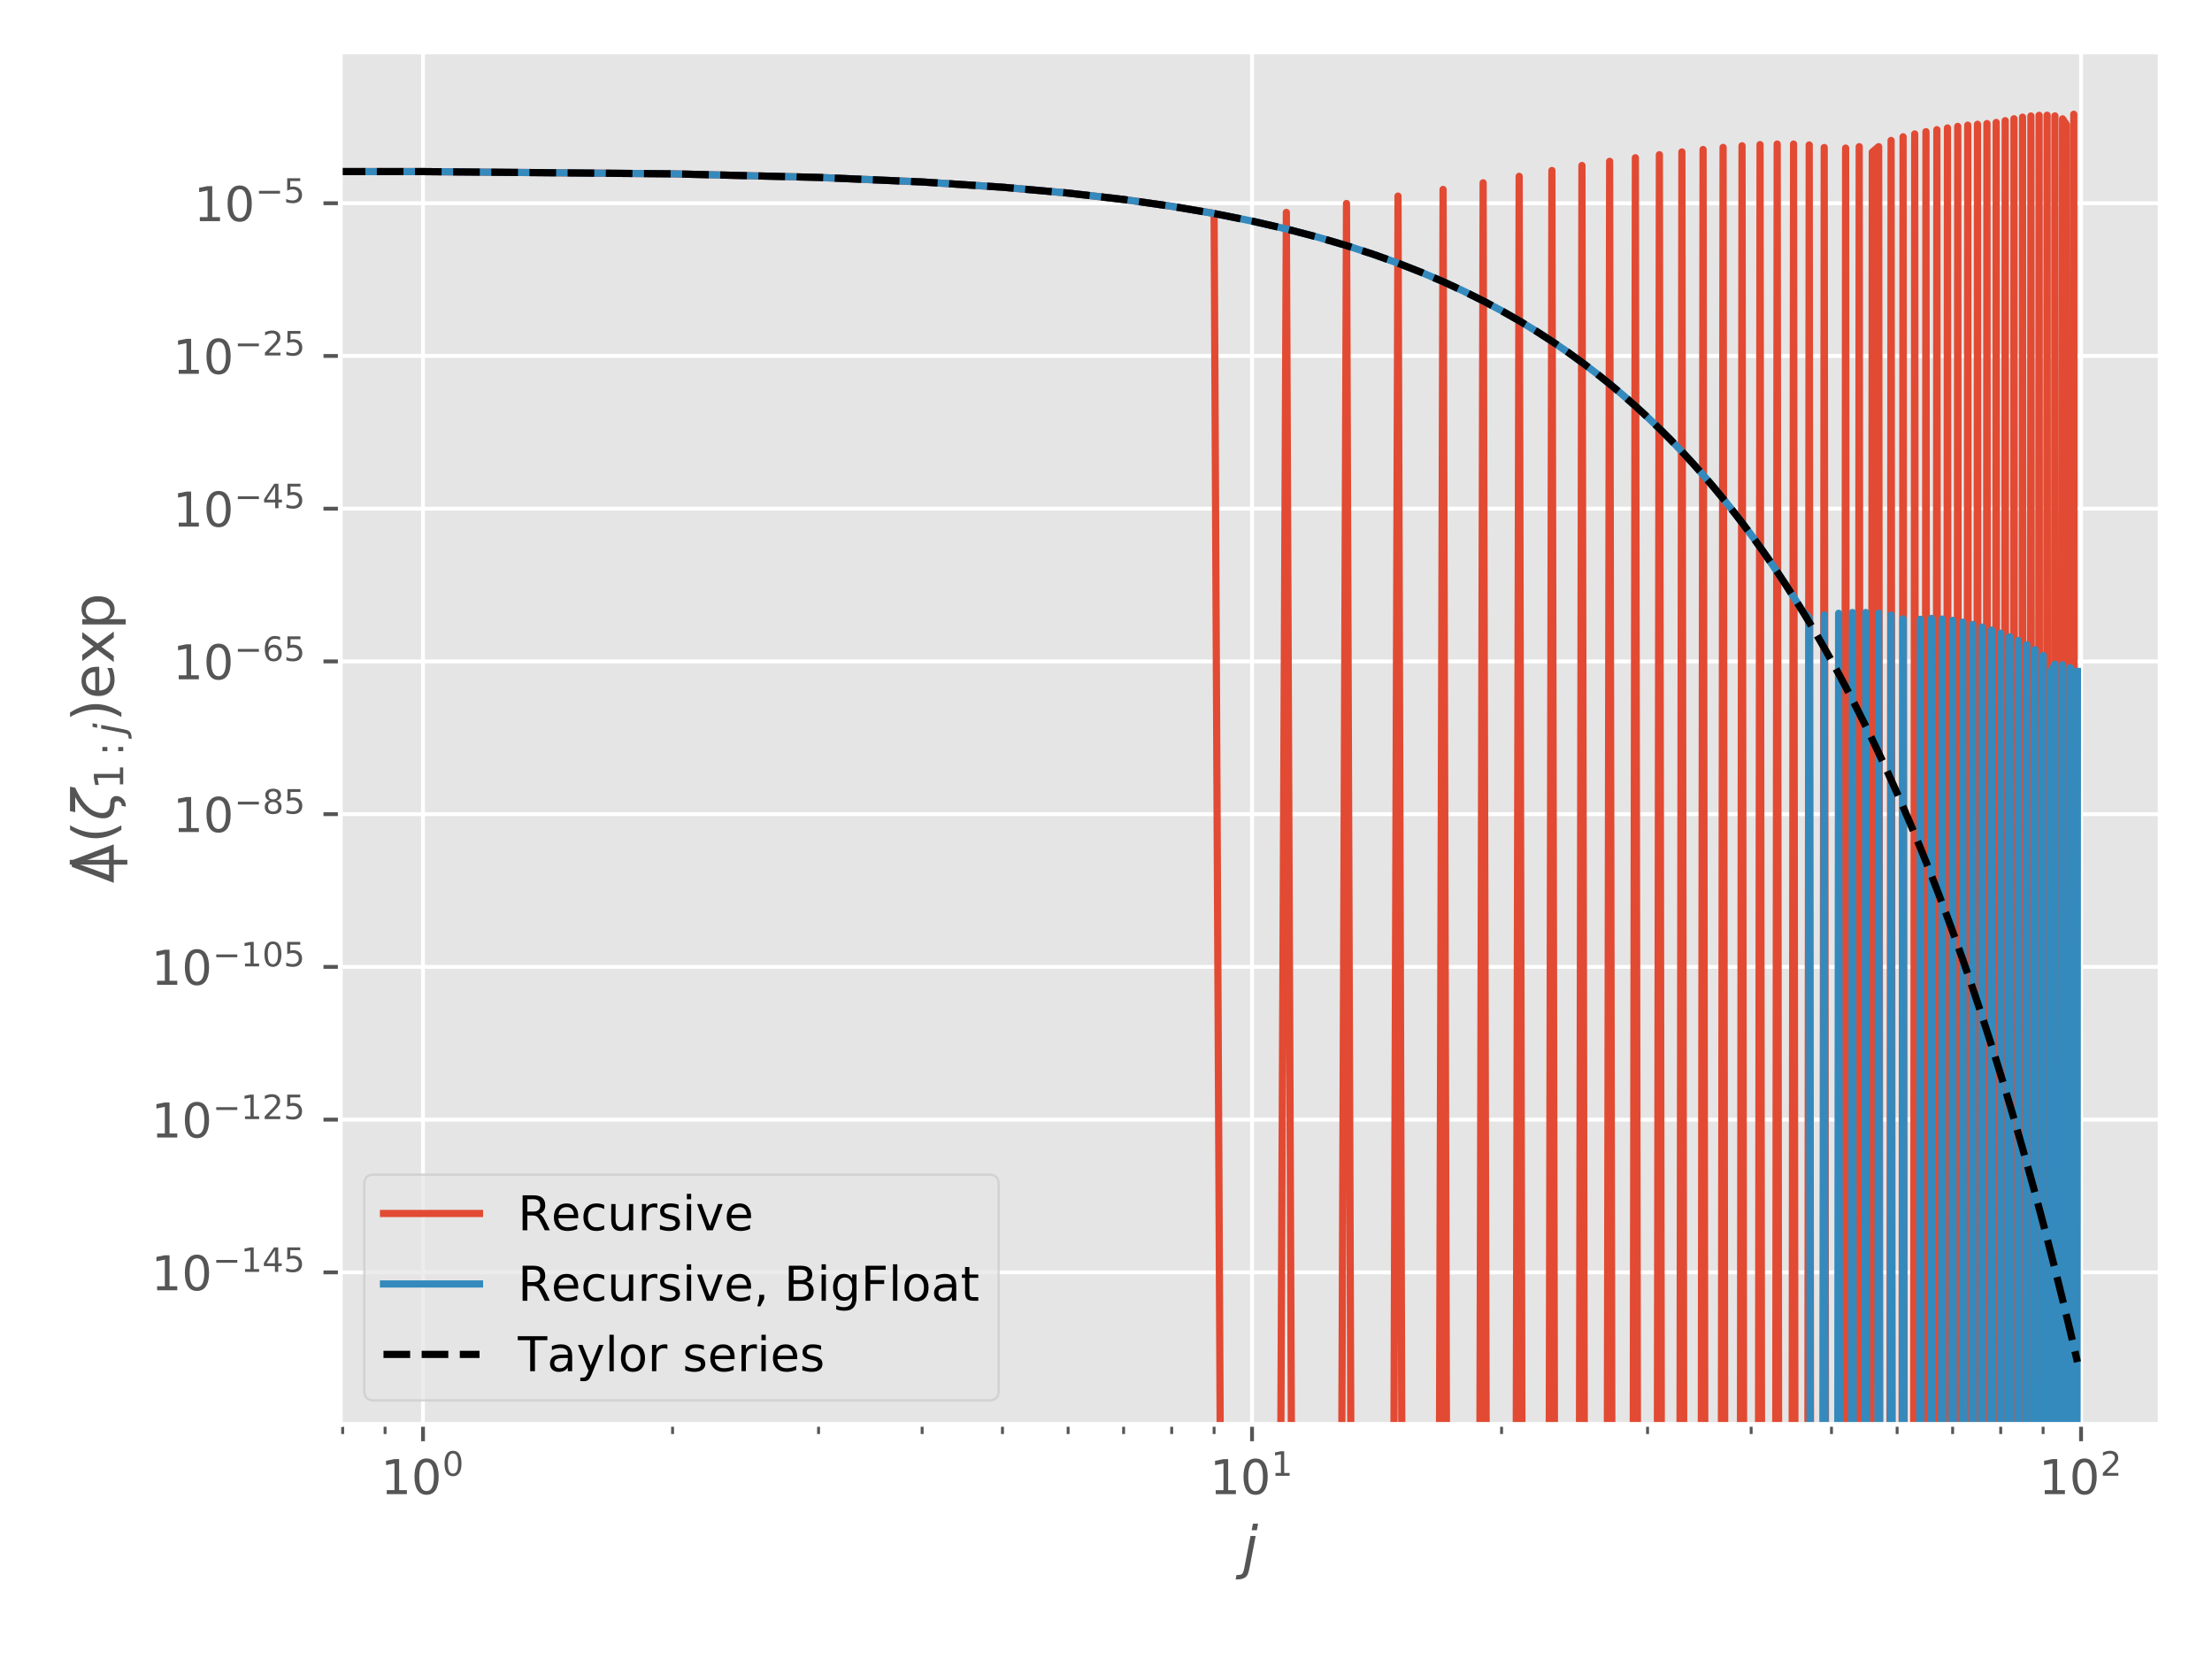 <?xml version="1.0" encoding="utf-8" standalone="no"?>
<!DOCTYPE svg PUBLIC "-//W3C//DTD SVG 1.1//EN"
  "http://www.w3.org/Graphics/SVG/1.1/DTD/svg11.dtd">
<!-- Created with matplotlib (https://matplotlib.org/) -->
<svg height="345.6pt" version="1.1" viewBox="0 0 460.8 345.6" width="460.8pt" xmlns="http://www.w3.org/2000/svg" xmlns:xlink="http://www.w3.org/1999/xlink">
 <defs>
  <style type="text/css">
*{stroke-linecap:butt;stroke-linejoin:round;}
  </style>
 </defs>
 <g id="figure_1">
  <g id="patch_1">
   <path d="M 0 345.6 
L 460.8 345.6 
L 460.8 0 
L 0 0 
z
" style="fill:#ffffff;"/>
  </g>
  <g id="axes_1">
   <g id="patch_2">
    <path d="M 70.889 296.728 
L 450 296.728 
L 450 10.8 
L 70.889 10.8 
z
" style="fill:#e5e5e5;"/>
   </g>
   <g id="matplotlib.axis_1">
    <g id="xtick_1">
     <g id="line2d_1">
      <path clip-path="url(#pccbbdbd015)" d="M 88.122 296.728 
L 88.122 10.8 
" style="fill:none;stroke:#ffffff;stroke-linecap:square;stroke-width:0.8;"/>
     </g>
     <g id="line2d_2">
      <defs>
       <path d="M 0 0 
L 0 3.5 
" id="m1767fa75f7" style="stroke:#555555;stroke-width:0.8;"/>
      </defs>
      <g>
       <use style="fill:#555555;stroke:#555555;stroke-width:0.8;" x="88.122" xlink:href="#m1767fa75f7" y="296.728"/>
      </g>
     </g>
     <g id="text_1">
      <!-- $\mathdefault{10^{0}}$ -->
      <defs>
       <path d="M 12.406 8.297 
L 28.516 8.297 
L 28.516 63.922 
L 10.984 60.406 
L 10.984 69.391 
L 28.422 72.906 
L 38.281 72.906 
L 38.281 8.297 
L 54.391 8.297 
L 54.391 0 
L 12.406 0 
z
" id="DejaVuSans-49"/>
       <path d="M 31.781 66.406 
Q 24.172 66.406 20.328 58.906 
Q 16.5 51.422 16.5 36.375 
Q 16.5 21.391 20.328 13.891 
Q 24.172 6.391 31.781 6.391 
Q 39.453 6.391 43.281 13.891 
Q 47.125 21.391 47.125 36.375 
Q 47.125 51.422 43.281 58.906 
Q 39.453 66.406 31.781 66.406 
z
M 31.781 74.219 
Q 44.047 74.219 50.516 64.516 
Q 56.984 54.828 56.984 36.375 
Q 56.984 17.969 50.516 8.266 
Q 44.047 -1.422 31.781 -1.422 
Q 19.531 -1.422 13.062 8.266 
Q 6.594 17.969 6.594 36.375 
Q 6.594 54.828 13.062 64.516 
Q 19.531 74.219 31.781 74.219 
z
" id="DejaVuSans-48"/>
      </defs>
      <g style="fill:#555555;" transform="translate(79.322 311.326)scale(0.1 -0.1)">
       <use transform="translate(0 0.766)" xlink:href="#DejaVuSans-49"/>
       <use transform="translate(63.623 0.766)" xlink:href="#DejaVuSans-48"/>
       <use transform="translate(128.203 39.047)scale(0.7)" xlink:href="#DejaVuSans-48"/>
      </g>
     </g>
    </g>
    <g id="xtick_2">
     <g id="line2d_3">
      <path clip-path="url(#pccbbdbd015)" d="M 260.822 296.728 
L 260.822 10.8 
" style="fill:none;stroke:#ffffff;stroke-linecap:square;stroke-width:0.8;"/>
     </g>
     <g id="line2d_4">
      <g>
       <use style="fill:#555555;stroke:#555555;stroke-width:0.8;" x="260.822" xlink:href="#m1767fa75f7" y="296.728"/>
      </g>
     </g>
     <g id="text_2">
      <!-- $\mathdefault{10^{1}}$ -->
      <g style="fill:#555555;" transform="translate(252.022 311.326)scale(0.1 -0.1)">
       <use transform="translate(0 0.684)" xlink:href="#DejaVuSans-49"/>
       <use transform="translate(63.623 0.684)" xlink:href="#DejaVuSans-48"/>
       <use transform="translate(128.203 38.966)scale(0.7)" xlink:href="#DejaVuSans-49"/>
      </g>
     </g>
    </g>
    <g id="xtick_3">
     <g id="line2d_5">
      <path clip-path="url(#pccbbdbd015)" d="M 433.522 296.728 
L 433.522 10.8 
" style="fill:none;stroke:#ffffff;stroke-linecap:square;stroke-width:0.8;"/>
     </g>
     <g id="line2d_6">
      <g>
       <use style="fill:#555555;stroke:#555555;stroke-width:0.8;" x="433.522" xlink:href="#m1767fa75f7" y="296.728"/>
      </g>
     </g>
     <g id="text_3">
      <!-- $\mathdefault{10^{2}}$ -->
      <defs>
       <path d="M 19.188 8.297 
L 53.609 8.297 
L 53.609 0 
L 7.328 0 
L 7.328 8.297 
Q 12.938 14.109 22.625 23.891 
Q 32.328 33.688 34.812 36.531 
Q 39.547 41.844 41.422 45.531 
Q 43.312 49.219 43.312 52.781 
Q 43.312 58.594 39.234 62.25 
Q 35.156 65.922 28.609 65.922 
Q 23.969 65.922 18.812 64.312 
Q 13.672 62.703 7.812 59.422 
L 7.812 69.391 
Q 13.766 71.781 18.938 73 
Q 24.125 74.219 28.422 74.219 
Q 39.75 74.219 46.484 68.547 
Q 53.219 62.891 53.219 53.422 
Q 53.219 48.922 51.531 44.891 
Q 49.859 40.875 45.406 35.406 
Q 44.188 33.984 37.641 27.219 
Q 31.109 20.453 19.188 8.297 
z
" id="DejaVuSans-50"/>
      </defs>
      <g style="fill:#555555;" transform="translate(424.722 311.326)scale(0.1 -0.1)">
       <use transform="translate(0 0.766)" xlink:href="#DejaVuSans-49"/>
       <use transform="translate(63.623 0.766)" xlink:href="#DejaVuSans-48"/>
       <use transform="translate(128.203 39.047)scale(0.7)" xlink:href="#DejaVuSans-50"/>
      </g>
     </g>
    </g>
    <g id="xtick_4">
     <g id="line2d_7">
      <defs>
       <path d="M 0 0 
L 0 2 
" id="me1cb4e2714" style="stroke:#555555;stroke-width:0.6;"/>
      </defs>
      <g>
       <use style="fill:#555555;stroke:#555555;stroke-width:0.6;" x="71.385" xlink:href="#me1cb4e2714" y="296.728"/>
      </g>
     </g>
    </g>
    <g id="xtick_5">
     <g id="line2d_8">
      <g>
       <use style="fill:#555555;stroke:#555555;stroke-width:0.6;" x="80.219" xlink:href="#me1cb4e2714" y="296.728"/>
      </g>
     </g>
    </g>
    <g id="xtick_6">
     <g id="line2d_9">
      <g>
       <use style="fill:#555555;stroke:#555555;stroke-width:0.6;" x="140.11" xlink:href="#me1cb4e2714" y="296.728"/>
      </g>
     </g>
    </g>
    <g id="xtick_7">
     <g id="line2d_10">
      <g>
       <use style="fill:#555555;stroke:#555555;stroke-width:0.6;" x="170.521" xlink:href="#me1cb4e2714" y="296.728"/>
      </g>
     </g>
    </g>
    <g id="xtick_8">
     <g id="line2d_11">
      <g>
       <use style="fill:#555555;stroke:#555555;stroke-width:0.6;" x="192.097" xlink:href="#me1cb4e2714" y="296.728"/>
      </g>
     </g>
    </g>
    <g id="xtick_9">
     <g id="line2d_12">
      <g>
       <use style="fill:#555555;stroke:#555555;stroke-width:0.6;" x="208.834" xlink:href="#me1cb4e2714" y="296.728"/>
      </g>
     </g>
    </g>
    <g id="xtick_10">
     <g id="line2d_13">
      <g>
       <use style="fill:#555555;stroke:#555555;stroke-width:0.6;" x="222.508" xlink:href="#me1cb4e2714" y="296.728"/>
      </g>
     </g>
    </g>
    <g id="xtick_11">
     <g id="line2d_14">
      <g>
       <use style="fill:#555555;stroke:#555555;stroke-width:0.6;" x="234.07" xlink:href="#me1cb4e2714" y="296.728"/>
      </g>
     </g>
    </g>
    <g id="xtick_12">
     <g id="line2d_15">
      <g>
       <use style="fill:#555555;stroke:#555555;stroke-width:0.6;" x="244.085" xlink:href="#me1cb4e2714" y="296.728"/>
      </g>
     </g>
    </g>
    <g id="xtick_13">
     <g id="line2d_16">
      <g>
       <use style="fill:#555555;stroke:#555555;stroke-width:0.6;" x="252.919" xlink:href="#me1cb4e2714" y="296.728"/>
      </g>
     </g>
    </g>
    <g id="xtick_14">
     <g id="line2d_17">
      <g>
       <use style="fill:#555555;stroke:#555555;stroke-width:0.6;" x="312.809" xlink:href="#me1cb4e2714" y="296.728"/>
      </g>
     </g>
    </g>
    <g id="xtick_15">
     <g id="line2d_18">
      <g>
       <use style="fill:#555555;stroke:#555555;stroke-width:0.6;" x="343.22" xlink:href="#me1cb4e2714" y="296.728"/>
      </g>
     </g>
    </g>
    <g id="xtick_16">
     <g id="line2d_19">
      <g>
       <use style="fill:#555555;stroke:#555555;stroke-width:0.6;" x="364.797" xlink:href="#me1cb4e2714" y="296.728"/>
      </g>
     </g>
    </g>
    <g id="xtick_17">
     <g id="line2d_20">
      <g>
       <use style="fill:#555555;stroke:#555555;stroke-width:0.6;" x="381.534" xlink:href="#me1cb4e2714" y="296.728"/>
      </g>
     </g>
    </g>
    <g id="xtick_18">
     <g id="line2d_21">
      <g>
       <use style="fill:#555555;stroke:#555555;stroke-width:0.6;" x="395.208" xlink:href="#me1cb4e2714" y="296.728"/>
      </g>
     </g>
    </g>
    <g id="xtick_19">
     <g id="line2d_22">
      <g>
       <use style="fill:#555555;stroke:#555555;stroke-width:0.6;" x="406.77" xlink:href="#me1cb4e2714" y="296.728"/>
      </g>
     </g>
    </g>
    <g id="xtick_20">
     <g id="line2d_23">
      <g>
       <use style="fill:#555555;stroke:#555555;stroke-width:0.6;" x="416.785" xlink:href="#me1cb4e2714" y="296.728"/>
      </g>
     </g>
    </g>
    <g id="xtick_21">
     <g id="line2d_24">
      <g>
       <use style="fill:#555555;stroke:#555555;stroke-width:0.6;" x="425.619" xlink:href="#me1cb4e2714" y="296.728"/>
      </g>
     </g>
    </g>
    <g id="text_4">
     <!-- $j$ -->
     <defs>
      <path d="M 14.5 54.688 
L 23.484 54.688 
L 12.703 -0.984 
L 12.641 -1.219 
Q 10.844 -10.547 8.5 -14.016 
Q 6.297 -17.281 2.062 -19.031 
Q -2.156 -20.797 -7.906 -20.797 
L -11.281 -20.797 
L -9.812 -13.188 
L -7.516 -13.188 
Q -2.25 -13.188 -0.016 -10.984 
Q 2.203 -8.797 3.719 -0.984 
z
M 18.703 75.984 
L 27.688 75.984 
L 25.484 64.594 
L 16.5 64.594 
z
" id="DejaVuSans-Oblique-106"/>
     </defs>
     <g style="fill:#555555;" transform="translate(258.765 326.526)scale(0.12 -0.12)">
      <use transform="translate(0 0.016)" xlink:href="#DejaVuSans-Oblique-106"/>
     </g>
    </g>
   </g>
   <g id="matplotlib.axis_2">
    <g id="ytick_1">
     <g id="line2d_25">
      <path clip-path="url(#pccbbdbd015)" d="M 70.889 265.055 
L 450 265.055 
" style="fill:none;stroke:#ffffff;stroke-linecap:square;stroke-width:0.8;"/>
     </g>
     <g id="line2d_26">
      <defs>
       <path d="M 0 0 
L -3.5 0 
" id="macf3cda80a" style="stroke:#555555;stroke-width:0.8;"/>
      </defs>
      <g>
       <use style="fill:#555555;stroke:#555555;stroke-width:0.8;" x="70.889" xlink:href="#macf3cda80a" y="265.055"/>
      </g>
     </g>
     <g id="text_5">
      <!-- $\mathdefault{10^{-145}}$ -->
      <defs>
       <path d="M 10.594 35.5 
L 73.188 35.5 
L 73.188 27.203 
L 10.594 27.203 
z
" id="DejaVuSans-8722"/>
       <path d="M 37.797 64.312 
L 12.891 25.391 
L 37.797 25.391 
z
M 35.203 72.906 
L 47.609 72.906 
L 47.609 25.391 
L 58.016 25.391 
L 58.016 17.188 
L 47.609 17.188 
L 47.609 0 
L 37.797 0 
L 37.797 17.188 
L 4.891 17.188 
L 4.891 26.703 
z
" id="DejaVuSans-52"/>
       <path d="M 10.797 72.906 
L 49.516 72.906 
L 49.516 64.594 
L 19.828 64.594 
L 19.828 46.734 
Q 21.969 47.469 24.109 47.828 
Q 26.266 48.188 28.422 48.188 
Q 40.625 48.188 47.75 41.5 
Q 54.891 34.812 54.891 23.391 
Q 54.891 11.625 47.562 5.094 
Q 40.234 -1.422 26.906 -1.422 
Q 22.312 -1.422 17.547 -0.641 
Q 12.797 0.141 7.719 1.703 
L 7.719 11.625 
Q 12.109 9.234 16.797 8.062 
Q 21.484 6.891 26.703 6.891 
Q 35.156 6.891 40.078 11.328 
Q 45.016 15.766 45.016 23.391 
Q 45.016 31 40.078 35.438 
Q 35.156 39.891 26.703 39.891 
Q 22.75 39.891 18.812 39.016 
Q 14.891 38.141 10.797 36.281 
z
" id="DejaVuSans-53"/>
      </defs>
      <g style="fill:#555555;" transform="translate(31.489 268.854)scale(0.1 -0.1)">
       <use transform="translate(0 0.684)" xlink:href="#DejaVuSans-49"/>
       <use transform="translate(63.623 0.684)" xlink:href="#DejaVuSans-48"/>
       <use transform="translate(128.203 38.966)scale(0.7)" xlink:href="#DejaVuSans-8722"/>
       <use transform="translate(186.855 38.966)scale(0.7)" xlink:href="#DejaVuSans-49"/>
       <use transform="translate(231.392 38.966)scale(0.7)" xlink:href="#DejaVuSans-52"/>
       <use transform="translate(275.928 38.966)scale(0.7)" xlink:href="#DejaVuSans-53"/>
      </g>
     </g>
    </g>
    <g id="ytick_2">
     <g id="line2d_27">
      <path clip-path="url(#pccbbdbd015)" d="M 70.889 233.238 
L 450 233.238 
" style="fill:none;stroke:#ffffff;stroke-linecap:square;stroke-width:0.8;"/>
     </g>
     <g id="line2d_28">
      <g>
       <use style="fill:#555555;stroke:#555555;stroke-width:0.8;" x="70.889" xlink:href="#macf3cda80a" y="233.238"/>
      </g>
     </g>
     <g id="text_6">
      <!-- $\mathdefault{10^{-125}}$ -->
      <g style="fill:#555555;" transform="translate(31.489 237.037)scale(0.1 -0.1)">
       <use transform="translate(0 0.766)" xlink:href="#DejaVuSans-49"/>
       <use transform="translate(63.623 0.766)" xlink:href="#DejaVuSans-48"/>
       <use transform="translate(128.203 39.047)scale(0.7)" xlink:href="#DejaVuSans-8722"/>
       <use transform="translate(186.855 39.047)scale(0.7)" xlink:href="#DejaVuSans-49"/>
       <use transform="translate(231.392 39.047)scale(0.7)" xlink:href="#DejaVuSans-50"/>
       <use transform="translate(275.928 39.047)scale(0.7)" xlink:href="#DejaVuSans-53"/>
      </g>
     </g>
    </g>
    <g id="ytick_3">
     <g id="line2d_29">
      <path clip-path="url(#pccbbdbd015)" d="M 70.889 201.421 
L 450 201.421 
" style="fill:none;stroke:#ffffff;stroke-linecap:square;stroke-width:0.8;"/>
     </g>
     <g id="line2d_30">
      <g>
       <use style="fill:#555555;stroke:#555555;stroke-width:0.8;" x="70.889" xlink:href="#macf3cda80a" y="201.421"/>
      </g>
     </g>
     <g id="text_7">
      <!-- $\mathdefault{10^{-105}}$ -->
      <g style="fill:#555555;" transform="translate(31.489 205.22)scale(0.1 -0.1)">
       <use transform="translate(0 0.766)" xlink:href="#DejaVuSans-49"/>
       <use transform="translate(63.623 0.766)" xlink:href="#DejaVuSans-48"/>
       <use transform="translate(128.203 39.047)scale(0.7)" xlink:href="#DejaVuSans-8722"/>
       <use transform="translate(186.855 39.047)scale(0.7)" xlink:href="#DejaVuSans-49"/>
       <use transform="translate(231.392 39.047)scale(0.7)" xlink:href="#DejaVuSans-48"/>
       <use transform="translate(275.928 39.047)scale(0.7)" xlink:href="#DejaVuSans-53"/>
      </g>
     </g>
    </g>
    <g id="ytick_4">
     <g id="line2d_31">
      <path clip-path="url(#pccbbdbd015)" d="M 70.889 169.603 
L 450 169.603 
" style="fill:none;stroke:#ffffff;stroke-linecap:square;stroke-width:0.8;"/>
     </g>
     <g id="line2d_32">
      <g>
       <use style="fill:#555555;stroke:#555555;stroke-width:0.8;" x="70.889" xlink:href="#macf3cda80a" y="169.603"/>
      </g>
     </g>
     <g id="text_8">
      <!-- $\mathdefault{10^{-85}}$ -->
      <defs>
       <path d="M 31.781 34.625 
Q 24.75 34.625 20.719 30.859 
Q 16.703 27.094 16.703 20.516 
Q 16.703 13.922 20.719 10.156 
Q 24.75 6.391 31.781 6.391 
Q 38.812 6.391 42.859 10.172 
Q 46.922 13.969 46.922 20.516 
Q 46.922 27.094 42.891 30.859 
Q 38.875 34.625 31.781 34.625 
z
M 21.922 38.812 
Q 15.578 40.375 12.031 44.719 
Q 8.5 49.078 8.5 55.328 
Q 8.5 64.062 14.719 69.141 
Q 20.953 74.219 31.781 74.219 
Q 42.672 74.219 48.875 69.141 
Q 55.078 64.062 55.078 55.328 
Q 55.078 49.078 51.531 44.719 
Q 48 40.375 41.703 38.812 
Q 48.828 37.156 52.797 32.312 
Q 56.781 27.484 56.781 20.516 
Q 56.781 9.906 50.312 4.234 
Q 43.844 -1.422 31.781 -1.422 
Q 19.734 -1.422 13.25 4.234 
Q 6.781 9.906 6.781 20.516 
Q 6.781 27.484 10.781 32.312 
Q 14.797 37.156 21.922 38.812 
z
M 18.312 54.391 
Q 18.312 48.734 21.844 45.562 
Q 25.391 42.391 31.781 42.391 
Q 38.141 42.391 41.719 45.562 
Q 45.312 48.734 45.312 54.391 
Q 45.312 60.062 41.719 63.234 
Q 38.141 66.406 31.781 66.406 
Q 25.391 66.406 21.844 63.234 
Q 18.312 60.062 18.312 54.391 
z
" id="DejaVuSans-56"/>
      </defs>
      <g style="fill:#555555;" transform="translate(35.989 173.403)scale(0.1 -0.1)">
       <use transform="translate(0 0.766)" xlink:href="#DejaVuSans-49"/>
       <use transform="translate(63.623 0.766)" xlink:href="#DejaVuSans-48"/>
       <use transform="translate(128.203 39.047)scale(0.7)" xlink:href="#DejaVuSans-8722"/>
       <use transform="translate(186.855 39.047)scale(0.7)" xlink:href="#DejaVuSans-56"/>
       <use transform="translate(231.392 39.047)scale(0.7)" xlink:href="#DejaVuSans-53"/>
      </g>
     </g>
    </g>
    <g id="ytick_5">
     <g id="line2d_33">
      <path clip-path="url(#pccbbdbd015)" d="M 70.889 137.786 
L 450 137.786 
" style="fill:none;stroke:#ffffff;stroke-linecap:square;stroke-width:0.8;"/>
     </g>
     <g id="line2d_34">
      <g>
       <use style="fill:#555555;stroke:#555555;stroke-width:0.8;" x="70.889" xlink:href="#macf3cda80a" y="137.786"/>
      </g>
     </g>
     <g id="text_9">
      <!-- $\mathdefault{10^{-65}}$ -->
      <defs>
       <path d="M 33.016 40.375 
Q 26.375 40.375 22.484 35.828 
Q 18.609 31.297 18.609 23.391 
Q 18.609 15.531 22.484 10.953 
Q 26.375 6.391 33.016 6.391 
Q 39.656 6.391 43.531 10.953 
Q 47.406 15.531 47.406 23.391 
Q 47.406 31.297 43.531 35.828 
Q 39.656 40.375 33.016 40.375 
z
M 52.594 71.297 
L 52.594 62.312 
Q 48.875 64.062 45.094 64.984 
Q 41.312 65.922 37.594 65.922 
Q 27.828 65.922 22.672 59.328 
Q 17.531 52.734 16.797 39.406 
Q 19.672 43.656 24.016 45.922 
Q 28.375 48.188 33.594 48.188 
Q 44.578 48.188 50.953 41.516 
Q 57.328 34.859 57.328 23.391 
Q 57.328 12.156 50.688 5.359 
Q 44.047 -1.422 33.016 -1.422 
Q 20.359 -1.422 13.672 8.266 
Q 6.984 17.969 6.984 36.375 
Q 6.984 53.656 15.188 63.938 
Q 23.391 74.219 37.203 74.219 
Q 40.922 74.219 44.703 73.484 
Q 48.484 72.75 52.594 71.297 
z
" id="DejaVuSans-54"/>
      </defs>
      <g style="fill:#555555;" transform="translate(35.989 141.585)scale(0.1 -0.1)">
       <use transform="translate(0 0.766)" xlink:href="#DejaVuSans-49"/>
       <use transform="translate(63.623 0.766)" xlink:href="#DejaVuSans-48"/>
       <use transform="translate(128.203 39.047)scale(0.7)" xlink:href="#DejaVuSans-8722"/>
       <use transform="translate(186.855 39.047)scale(0.7)" xlink:href="#DejaVuSans-54"/>
       <use transform="translate(231.392 39.047)scale(0.7)" xlink:href="#DejaVuSans-53"/>
      </g>
     </g>
    </g>
    <g id="ytick_6">
     <g id="line2d_35">
      <path clip-path="url(#pccbbdbd015)" d="M 70.889 105.969 
L 450 105.969 
" style="fill:none;stroke:#ffffff;stroke-linecap:square;stroke-width:0.8;"/>
     </g>
     <g id="line2d_36">
      <g>
       <use style="fill:#555555;stroke:#555555;stroke-width:0.8;" x="70.889" xlink:href="#macf3cda80a" y="105.969"/>
      </g>
     </g>
     <g id="text_10">
      <!-- $\mathdefault{10^{-45}}$ -->
      <g style="fill:#555555;" transform="translate(35.989 109.768)scale(0.1 -0.1)">
       <use transform="translate(0 0.684)" xlink:href="#DejaVuSans-49"/>
       <use transform="translate(63.623 0.684)" xlink:href="#DejaVuSans-48"/>
       <use transform="translate(128.203 38.966)scale(0.7)" xlink:href="#DejaVuSans-8722"/>
       <use transform="translate(186.855 38.966)scale(0.7)" xlink:href="#DejaVuSans-52"/>
       <use transform="translate(231.392 38.966)scale(0.7)" xlink:href="#DejaVuSans-53"/>
      </g>
     </g>
    </g>
    <g id="ytick_7">
     <g id="line2d_37">
      <path clip-path="url(#pccbbdbd015)" d="M 70.889 74.152 
L 450 74.152 
" style="fill:none;stroke:#ffffff;stroke-linecap:square;stroke-width:0.8;"/>
     </g>
     <g id="line2d_38">
      <g>
       <use style="fill:#555555;stroke:#555555;stroke-width:0.8;" x="70.889" xlink:href="#macf3cda80a" y="74.152"/>
      </g>
     </g>
     <g id="text_11">
      <!-- $\mathdefault{10^{-25}}$ -->
      <g style="fill:#555555;" transform="translate(35.989 77.951)scale(0.1 -0.1)">
       <use transform="translate(0 0.766)" xlink:href="#DejaVuSans-49"/>
       <use transform="translate(63.623 0.766)" xlink:href="#DejaVuSans-48"/>
       <use transform="translate(128.203 39.047)scale(0.7)" xlink:href="#DejaVuSans-8722"/>
       <use transform="translate(186.855 39.047)scale(0.7)" xlink:href="#DejaVuSans-50"/>
       <use transform="translate(231.392 39.047)scale(0.7)" xlink:href="#DejaVuSans-53"/>
      </g>
     </g>
    </g>
    <g id="ytick_8">
     <g id="line2d_39">
      <path clip-path="url(#pccbbdbd015)" d="M 70.889 42.334 
L 450 42.334 
" style="fill:none;stroke:#ffffff;stroke-linecap:square;stroke-width:0.8;"/>
     </g>
     <g id="line2d_40">
      <g>
       <use style="fill:#555555;stroke:#555555;stroke-width:0.8;" x="70.889" xlink:href="#macf3cda80a" y="42.334"/>
      </g>
     </g>
     <g id="text_12">
      <!-- $\mathdefault{10^{-5}}$ -->
      <g style="fill:#555555;" transform="translate(40.389 46.134)scale(0.1 -0.1)">
       <use transform="translate(0 0.684)" xlink:href="#DejaVuSans-49"/>
       <use transform="translate(63.623 0.684)" xlink:href="#DejaVuSans-48"/>
       <use transform="translate(128.203 38.966)scale(0.7)" xlink:href="#DejaVuSans-8722"/>
       <use transform="translate(186.855 38.966)scale(0.7)" xlink:href="#DejaVuSans-53"/>
      </g>
     </g>
    </g>
    <g id="text_13">
     <!-- $\Delta\!\!\!|\,(\zeta_{1:j})\exp$ -->
     <defs>
      <path d="M 34.188 63.188 
L 14.156 8.203 
L 54.25 8.203 
z
M 0.781 0 
L 28.609 72.906 
L 39.797 72.906 
L 67.578 0 
z
" id="DejaVuSans-916"/>
      <path d="M 21 76.422 
L 21 -23.578 
L 12.703 -23.578 
L 12.703 76.422 
z
" id="DejaVuSans-124"/>
      <path d="M 31 75.875 
Q 24.469 64.656 21.281 53.656 
Q 18.109 42.672 18.109 31.391 
Q 18.109 20.125 21.312 9.062 
Q 24.516 -2 31 -13.188 
L 23.188 -13.188 
Q 15.875 -1.703 12.234 9.375 
Q 8.594 20.453 8.594 31.391 
Q 8.594 42.281 12.203 53.312 
Q 15.828 64.359 23.188 75.875 
z
" id="DejaVuSans-40"/>
      <path d="M 30.719 6.203 
Q 37.156 6.156 40.281 2.484 
Q 43.656 -1.375 42.531 -7.234 
Q 41.406 -12.844 37.062 -16.75 
Q 32.328 -21 24.359 -21 
Q 25.094 -17.328 25.781 -13.625 
Q 29.109 -13.875 31.594 -11.719 
Q 33.5 -10.016 33.844 -8.203 
Q 34.328 -5.609 33.203 -3.469 
Q 32.031 -1.422 29.25 -1.422 
Q -0.344 -1.422 4.938 26.078 
Q 9.625 50.094 40.766 66.938 
L 14.797 66.938 
L 16.547 75.984 
L 59.031 75.984 
L 57.281 66.938 
Q 18.453 49.172 13.969 26.078 
Q 10.109 6.203 30.719 6.203 
z
" id="DejaVuSans-Oblique-950"/>
      <path d="M 11.719 12.406 
L 22.016 12.406 
L 22.016 0 
L 11.719 0 
z
M 11.719 51.703 
L 22.016 51.703 
L 22.016 39.312 
L 11.719 39.312 
z
" id="DejaVuSans-58"/>
      <path d="M 8.016 75.875 
L 15.828 75.875 
Q 23.141 64.359 26.781 53.312 
Q 30.422 42.281 30.422 31.391 
Q 30.422 20.453 26.781 9.375 
Q 23.141 -1.703 15.828 -13.188 
L 8.016 -13.188 
Q 14.5 -2 17.703 9.062 
Q 20.906 20.125 20.906 31.391 
Q 20.906 42.672 17.703 53.656 
Q 14.5 64.656 8.016 75.875 
z
" id="DejaVuSans-41"/>
      <path d="M 56.203 29.594 
L 56.203 25.203 
L 14.891 25.203 
Q 15.484 15.922 20.484 11.062 
Q 25.484 6.203 34.422 6.203 
Q 39.594 6.203 44.453 7.469 
Q 49.312 8.734 54.109 11.281 
L 54.109 2.781 
Q 49.266 0.734 44.188 -0.344 
Q 39.109 -1.422 33.891 -1.422 
Q 20.797 -1.422 13.156 6.188 
Q 5.516 13.812 5.516 26.812 
Q 5.516 40.234 12.766 48.109 
Q 20.016 56 32.328 56 
Q 43.359 56 49.781 48.891 
Q 56.203 41.797 56.203 29.594 
z
M 47.219 32.234 
Q 47.125 39.594 43.094 43.984 
Q 39.062 48.391 32.422 48.391 
Q 24.906 48.391 20.391 44.141 
Q 15.875 39.891 15.188 32.172 
z
" id="DejaVuSans-101"/>
      <path d="M 54.891 54.688 
L 35.109 28.078 
L 55.906 0 
L 45.312 0 
L 29.391 21.484 
L 13.484 0 
L 2.875 0 
L 24.125 28.609 
L 4.688 54.688 
L 15.281 54.688 
L 29.781 35.203 
L 44.281 54.688 
z
" id="DejaVuSans-120"/>
      <path d="M 18.109 8.203 
L 18.109 -20.797 
L 9.078 -20.797 
L 9.078 54.688 
L 18.109 54.688 
L 18.109 46.391 
Q 20.953 51.266 25.266 53.625 
Q 29.594 56 35.594 56 
Q 45.562 56 51.781 48.094 
Q 58.016 40.188 58.016 27.297 
Q 58.016 14.406 51.781 6.484 
Q 45.562 -1.422 35.594 -1.422 
Q 29.594 -1.422 25.266 0.953 
Q 20.953 3.328 18.109 8.203 
z
M 48.688 27.297 
Q 48.688 37.203 44.609 42.844 
Q 40.531 48.484 33.406 48.484 
Q 26.266 48.484 22.188 42.844 
Q 18.109 37.203 18.109 27.297 
Q 18.109 17.391 22.188 11.75 
Q 26.266 6.109 33.406 6.109 
Q 40.531 6.109 44.609 11.75 
Q 48.688 17.391 48.688 27.297 
z
" id="DejaVuSans-112"/>
     </defs>
     <g style="fill:#555555;" transform="translate(23.769 184.004)rotate(-90)scale(0.12 -0.12)">
      <use transform="translate(0 0.578)" xlink:href="#DejaVuSans-916"/>
      <use transform="translate(19.701 0.578)" xlink:href="#DejaVuSans-124"/>
      <use transform="translate(69.628 0.578)" xlink:href="#DejaVuSans-40"/>
      <use transform="translate(108.642 0.578)" xlink:href="#DejaVuSans-Oblique-950"/>
      <use transform="translate(163.036 -15.828)scale(0.7)" xlink:href="#DejaVuSans-49"/>
      <use transform="translate(221.21 -15.828)scale(0.7)" xlink:href="#DejaVuSans-58"/>
      <use transform="translate(258.432 -15.828)scale(0.7)" xlink:href="#DejaVuSans-Oblique-106"/>
      <use transform="translate(280.615 0.578)" xlink:href="#DejaVuSans-41"/>
      <use transform="translate(319.628 0.578)" xlink:href="#DejaVuSans-101"/>
      <use transform="translate(381.152 0.578)" xlink:href="#DejaVuSans-120"/>
      <use transform="translate(440.331 0.578)" xlink:href="#DejaVuSans-112"/>
     </g>
    </g>
   </g>
   <g id="line2d_41">
    <path clip-path="url(#pccbbdbd015)" d="M -1 35.748 
L 88.122 35.748 
L 140.11 36.213 
L 170.521 36.958 
L 192.097 37.902 
L 208.834 39 
L 222.508 40.223 
L 234.07 41.554 
L 244.085 42.977 
L 252.919 44.45 
L 254.43 346.6 
M 266.603 346.6 
L 267.97 44.249 
L 269.218 346.6 
M 279.346 346.6 
L 280.5 42.384 
L 281.568 346.6 
M 290.234 346.6 
L 291.233 40.848 
L 292.167 346.6 
M 299.739 346.6 
L 300.62 39.463 
L 301.45 346.6 
M 308.174 346.6 
L 308.962 38.078 
L 309.71 346.6 
M 315.755 346.6 
L 316.469 36.73 
L 317.149 346.6 
M 322.64 346.6 
L 323.292 35.515 
L 323.917 346.6 
M 328.945 346.6 
L 329.546 34.474 
L 330.123 346.6 
M 334.761 346.6 
L 335.318 33.601 
L 335.854 346.6 
M 340.159 346.6 
L 340.678 32.865 
L 341.179 346.6 
M 345.194 346.6 
L 345.68 32.227 
L 346.15 346.6 
M 349.913 346.6 
L 350.369 31.653 
L 350.811 346.6 
M 354.352 346.6 
L 354.782 31.141 
L 355.2 346.6 
M 358.543 346.6 
L 358.95 30.705 
L 359.346 346.6 
M 362.512 346.6 
L 362.898 30.363 
L 363.275 346.6 
M 366.282 346.6 
L 366.649 30.125 
L 367.008 346.6 
M 369.871 346.6 
L 370.222 30.001 
L 370.564 346.6 
M 373.297 346.6 
L 373.631 30.007 
L 373.959 346.6 
M 376.573 346.6 
L 376.893 30.19 
L 377.206 346.6 
M 379.712 346.6 
L 380.018 30.729 
L 380.319 346.6 
M 384.187 346.6 
L 384.475 30.852 
L 384.758 346.6 
M 387.028 346.6 
L 387.306 30.552 
L 387.579 346.6 
M 389.767 346.6 
L 390.034 31.676 
L 391.361 30.551 
L 391.62 346.6 
M 393.693 346.6 
L 393.948 29.258 
L 394.198 346.6 
M 396.201 346.6 
L 396.448 28.493 
L 396.691 346.6 
M 398.628 346.6 
L 398.868 27.903 
L 399.103 346.6 
M 400.979 346.6 
L 401.212 27.421 
L 401.44 346.6 
M 403.259 346.6 
L 403.485 27.011 
L 403.707 346.6 
M 405.472 346.6 
L 405.691 26.647 
L 405.907 346.6 
M 407.621 346.6 
L 407.834 26.327 
L 408.044 346.6 
M 409.71 346.6 
L 409.917 26.072 
L 410.122 346.6 
M 411.743 346.6 
L 411.945 25.891 
L 412.144 346.6 
M 413.722 346.6 
L 413.918 25.74 
L 414.113 346.6 
M 415.65 346.6 
L 415.842 25.505 
L 416.031 346.6 
M 417.53 346.6 
L 417.717 25.14 
L 417.902 346.6 
M 419.363 346.6 
L 419.546 24.741 
L 419.727 346.6 
M 421.154 346.6 
L 421.332 24.404 
L 421.509 346.6 
M 422.902 346.6 
L 423.076 24.162 
L 423.249 346.6 
M 424.61 346.6 
L 424.781 24.023 
L 424.95 346.6 
M 426.281 346.6 
L 426.448 23.999 
L 426.613 346.6 
M 427.915 346.6 
L 428.079 24.141 
L 428.24 346.6 
M 429.515 346.6 
L 429.674 24.758 
L 430.46 25.966 
L 430.616 346.6 
M 431.851 346.6 
L 432.006 23.797 
L 432.16 346.6 
" style="fill:none;stroke:#e24a33;stroke-linecap:square;stroke-width:1.5;"/>
   </g>
   <g id="line2d_42">
    <path clip-path="url(#pccbbdbd015)" d="M -1 35.748 
L 88.122 35.748 
L 140.11 36.213 
L 170.521 36.958 
L 192.097 37.902 
L 208.834 39 
L 222.508 40.223 
L 234.07 41.554 
L 244.085 42.977 
L 252.919 44.481 
L 260.822 46.058 
L 267.97 47.7 
L 274.496 49.403 
L 280.5 51.161 
L 286.058 52.97 
L 291.233 54.827 
L 296.073 56.729 
L 300.62 58.673 
L 304.907 60.655 
L 308.962 62.676 
L 312.809 64.732 
L 316.469 66.821 
L 319.958 68.943 
L 323.292 71.095 
L 326.484 73.277 
L 329.546 75.487 
L 332.487 77.724 
L 335.318 79.987 
L 338.046 82.275 
L 340.678 84.587 
L 343.22 86.923 
L 345.68 89.282 
L 348.061 91.662 
L 350.369 94.064 
L 352.608 96.486 
L 354.782 98.929 
L 356.895 101.391 
L 358.95 103.871 
L 360.95 106.371 
L 362.898 108.888 
L 364.797 111.422 
L 366.649 113.974 
L 368.457 116.543 
L 370.222 119.127 
L 371.946 121.728 
L 373.631 124.345 
L 375.28 126.973 
L 376.893 128.718 
L 377.123 346.6 
M 379.793 346.6 
L 380.018 128.11 
L 380.24 346.6 
M 382.802 346.6 
L 383.019 127.757 
L 383.232 346.6 
M 385.695 346.6 
L 385.904 127.595 
L 386.109 346.6 
M 388.481 346.6 
L 388.682 127.589 
L 388.88 346.6 
M 391.167 346.6 
L 391.361 127.747 
L 391.552 346.6 
M 393.761 346.6 
L 393.948 128.115 
L 394.132 346.6 
M 396.268 346.6 
L 396.448 128.917 
L 396.625 346.6 
M 399.877 346.6 
L 400.049 129.007 
L 400.218 346.6 
M 402.19 346.6 
L 402.357 128.828 
L 402.521 346.6 
M 404.434 346.6 
L 404.596 128.949 
L 404.755 346.6 
M 406.613 346.6 
L 406.77 129.225 
L 406.925 346.6 
M 408.731 346.6 
L 408.883 129.612 
L 409.033 346.6 
M 410.79 346.6 
L 410.938 130.085 
L 411.084 346.6 
M 412.794 346.6 
L 412.938 130.631 
L 413.08 346.6 
M 414.747 346.6 
L 414.886 131.241 
L 415.024 346.6 
M 416.65 346.6 
L 416.785 131.909 
L 416.919 346.6 
M 418.505 346.6 
L 418.637 132.638 
L 418.767 346.6 
M 420.316 346.6 
L 420.445 133.434 
L 420.571 346.6 
M 422.084 346.6 
L 422.209 134.316 
L 422.333 346.6 
M 423.812 346.6 
L 423.934 135.321 
L 424.054 346.6 
M 425.501 346.6 
L 425.619 136.566 
L 425.736 346.6 
M 427.154 346.6 
L 427.268 139.854 
L 428.079 138.364 
L 428.191 346.6 
M 429.563 346.6 
L 429.674 138.483 
L 429.784 346.6 
M 431.128 346.6 
L 431.237 139.085 
L 431.344 346.6 
M 432.662 346.6 
L 432.768 139.869 
" style="fill:none;stroke:#348abd;stroke-linecap:square;stroke-width:1.5;"/>
   </g>
   <g id="line2d_43">
    <path clip-path="url(#pccbbdbd015)" d="M -1 35.748 
L 88.122 35.748 
L 140.11 36.213 
L 170.521 36.958 
L 192.097 37.902 
L 208.834 39 
L 222.508 40.223 
L 234.07 41.554 
L 244.085 42.977 
L 252.919 44.481 
L 260.822 46.058 
L 267.97 47.7 
L 274.496 49.403 
L 280.5 51.161 
L 286.058 52.97 
L 291.233 54.827 
L 296.073 56.729 
L 300.62 58.673 
L 304.907 60.655 
L 308.962 62.676 
L 312.809 64.732 
L 316.469 66.821 
L 319.958 68.943 
L 323.292 71.095 
L 326.484 73.277 
L 329.546 75.487 
L 332.487 77.724 
L 335.318 79.987 
L 338.046 82.275 
L 340.678 84.587 
L 343.22 86.923 
L 345.68 89.282 
L 348.061 91.662 
L 350.369 94.064 
L 352.608 96.486 
L 354.782 98.929 
L 356.895 101.391 
L 358.95 103.871 
L 360.95 106.371 
L 362.898 108.888 
L 364.797 111.422 
L 366.649 113.974 
L 368.457 116.543 
L 370.222 119.127 
L 371.946 121.728 
L 373.631 124.344 
L 375.28 126.975 
L 376.893 129.621 
L 378.472 132.282 
L 380.018 134.957 
L 381.534 137.646 
L 383.019 140.348 
L 384.475 143.064 
L 385.904 145.794 
L 387.306 148.536 
L 388.682 151.291 
L 390.034 154.059 
L 391.361 156.839 
L 392.666 159.631 
L 393.948 162.435 
L 395.208 165.251 
L 396.448 168.078 
L 397.668 170.917 
L 398.868 173.768 
L 400.049 176.629 
L 401.212 179.502 
L 402.357 182.386 
L 403.485 185.281 
L 404.596 188.186 
L 405.691 191.103 
L 406.77 194.03 
L 407.834 196.968 
L 408.883 199.916 
L 409.917 202.875 
L 410.938 205.844 
L 411.945 208.824 
L 412.938 211.815 
L 413.918 214.816 
L 414.886 217.827 
L 415.842 220.85 
L 416.785 223.883 
L 417.717 226.926 
L 418.637 229.981 
L 419.546 233.046 
L 420.445 236.122 
L 421.332 239.21 
L 422.209 242.309 
L 423.076 245.419 
L 423.934 248.541 
L 424.781 251.674 
L 425.619 254.82 
L 426.448 257.978 
L 427.268 261.149 
L 428.079 264.333 
L 428.881 267.53 
L 429.674 270.741 
L 430.46 273.966 
L 431.237 277.205 
L 432.006 280.46 
L 432.768 283.731 
" style="fill:none;stroke:#000000;stroke-dasharray:5.55,2.4;stroke-dashoffset:0;stroke-width:1.5;"/>
   </g>
   <g id="patch_3">
    <path d="M 70.889 296.728 
L 70.889 10.8 
" style="fill:none;stroke:#ffffff;stroke-linecap:square;stroke-linejoin:miter;"/>
   </g>
   <g id="patch_4">
    <path d="M 450 296.728 
L 450 10.8 
" style="fill:none;stroke:#ffffff;stroke-linecap:square;stroke-linejoin:miter;"/>
   </g>
   <g id="patch_5">
    <path d="M 70.889 296.728 
L 450 296.728 
" style="fill:none;stroke:#ffffff;stroke-linecap:square;stroke-linejoin:miter;"/>
   </g>
   <g id="patch_6">
    <path d="M 70.889 10.8 
L 450 10.8 
" style="fill:none;stroke:#ffffff;stroke-linecap:square;stroke-linejoin:miter;"/>
   </g>
   <g id="legend_1">
    <g id="patch_7">
     <path d="M 77.889 291.728 
L 206.032 291.728 
Q 208.032 291.728 208.032 289.728 
L 208.032 246.694 
Q 208.032 244.694 206.032 244.694 
L 77.889 244.694 
Q 75.889 244.694 75.889 246.694 
L 75.889 289.728 
Q 75.889 291.728 77.889 291.728 
z
" style="fill:#e5e5e5;opacity:0.75;stroke:#cccccc;stroke-linejoin:miter;stroke-width:0.5;"/>
    </g>
    <g id="line2d_44">
     <path d="M 79.889 252.792 
L 99.889 252.792 
" style="fill:none;stroke:#e24a33;stroke-linecap:square;stroke-width:1.5;"/>
    </g>
    <g id="line2d_45"/>
    <g id="text_14">
     <!-- Recursive -->
     <defs>
      <path d="M 44.391 34.188 
Q 47.562 33.109 50.562 29.594 
Q 53.562 26.078 56.594 19.922 
L 66.609 0 
L 56 0 
L 46.688 18.703 
Q 43.062 26.031 39.672 28.422 
Q 36.281 30.812 30.422 30.812 
L 19.672 30.812 
L 19.672 0 
L 9.812 0 
L 9.812 72.906 
L 32.078 72.906 
Q 44.578 72.906 50.734 67.672 
Q 56.891 62.453 56.891 51.906 
Q 56.891 45.016 53.688 40.469 
Q 50.484 35.938 44.391 34.188 
z
M 19.672 64.797 
L 19.672 38.922 
L 32.078 38.922 
Q 39.203 38.922 42.844 42.219 
Q 46.484 45.516 46.484 51.906 
Q 46.484 58.297 42.844 61.547 
Q 39.203 64.797 32.078 64.797 
z
" id="DejaVuSans-82"/>
      <path d="M 48.781 52.594 
L 48.781 44.188 
Q 44.969 46.297 41.141 47.344 
Q 37.312 48.391 33.406 48.391 
Q 24.656 48.391 19.812 42.844 
Q 14.984 37.312 14.984 27.297 
Q 14.984 17.281 19.812 11.734 
Q 24.656 6.203 33.406 6.203 
Q 37.312 6.203 41.141 7.25 
Q 44.969 8.297 48.781 10.406 
L 48.781 2.094 
Q 45.016 0.344 40.984 -0.531 
Q 36.969 -1.422 32.422 -1.422 
Q 20.062 -1.422 12.781 6.344 
Q 5.516 14.109 5.516 27.297 
Q 5.516 40.672 12.859 48.328 
Q 20.219 56 33.016 56 
Q 37.156 56 41.109 55.141 
Q 45.062 54.297 48.781 52.594 
z
" id="DejaVuSans-99"/>
      <path d="M 8.5 21.578 
L 8.5 54.688 
L 17.484 54.688 
L 17.484 21.922 
Q 17.484 14.156 20.5 10.266 
Q 23.531 6.391 29.594 6.391 
Q 36.859 6.391 41.078 11.031 
Q 45.312 15.672 45.312 23.688 
L 45.312 54.688 
L 54.297 54.688 
L 54.297 0 
L 45.312 0 
L 45.312 8.406 
Q 42.047 3.422 37.719 1 
Q 33.406 -1.422 27.688 -1.422 
Q 18.266 -1.422 13.375 4.438 
Q 8.5 10.297 8.5 21.578 
z
M 31.109 56 
z
" id="DejaVuSans-117"/>
      <path d="M 41.109 46.297 
Q 39.594 47.172 37.812 47.578 
Q 36.031 48 33.891 48 
Q 26.266 48 22.188 43.047 
Q 18.109 38.094 18.109 28.812 
L 18.109 0 
L 9.078 0 
L 9.078 54.688 
L 18.109 54.688 
L 18.109 46.188 
Q 20.953 51.172 25.484 53.578 
Q 30.031 56 36.531 56 
Q 37.453 56 38.578 55.875 
Q 39.703 55.766 41.062 55.516 
z
" id="DejaVuSans-114"/>
      <path d="M 44.281 53.078 
L 44.281 44.578 
Q 40.484 46.531 36.375 47.5 
Q 32.281 48.484 27.875 48.484 
Q 21.188 48.484 17.844 46.438 
Q 14.5 44.391 14.5 40.281 
Q 14.5 37.156 16.891 35.375 
Q 19.281 33.594 26.516 31.984 
L 29.594 31.297 
Q 39.156 29.25 43.188 25.516 
Q 47.219 21.781 47.219 15.094 
Q 47.219 7.469 41.188 3.016 
Q 35.156 -1.422 24.609 -1.422 
Q 20.219 -1.422 15.453 -0.562 
Q 10.688 0.297 5.422 2 
L 5.422 11.281 
Q 10.406 8.688 15.234 7.391 
Q 20.062 6.109 24.812 6.109 
Q 31.156 6.109 34.562 8.281 
Q 37.984 10.453 37.984 14.406 
Q 37.984 18.062 35.516 20.016 
Q 33.062 21.969 24.703 23.781 
L 21.578 24.516 
Q 13.234 26.266 9.516 29.906 
Q 5.812 33.547 5.812 39.891 
Q 5.812 47.609 11.281 51.797 
Q 16.75 56 26.812 56 
Q 31.781 56 36.172 55.266 
Q 40.578 54.547 44.281 53.078 
z
" id="DejaVuSans-115"/>
      <path d="M 9.422 54.688 
L 18.406 54.688 
L 18.406 0 
L 9.422 0 
z
M 9.422 75.984 
L 18.406 75.984 
L 18.406 64.594 
L 9.422 64.594 
z
" id="DejaVuSans-105"/>
      <path d="M 2.984 54.688 
L 12.5 54.688 
L 29.594 8.797 
L 46.688 54.688 
L 56.203 54.688 
L 35.688 0 
L 23.484 0 
z
" id="DejaVuSans-118"/>
     </defs>
     <g transform="translate(107.889 256.292)scale(0.1 -0.1)">
      <use xlink:href="#DejaVuSans-82"/>
      <use x="69.42" xlink:href="#DejaVuSans-101"/>
      <use x="130.943" xlink:href="#DejaVuSans-99"/>
      <use x="185.924" xlink:href="#DejaVuSans-117"/>
      <use x="249.303" xlink:href="#DejaVuSans-114"/>
      <use x="290.416" xlink:href="#DejaVuSans-115"/>
      <use x="342.516" xlink:href="#DejaVuSans-105"/>
      <use x="370.299" xlink:href="#DejaVuSans-118"/>
      <use x="429.479" xlink:href="#DejaVuSans-101"/>
     </g>
    </g>
    <g id="line2d_46">
     <path d="M 79.889 267.47 
L 99.889 267.47 
" style="fill:none;stroke:#348abd;stroke-linecap:square;stroke-width:1.5;"/>
    </g>
    <g id="line2d_47"/>
    <g id="text_15">
     <!-- Recursive, BigFloat -->
     <defs>
      <path d="M 11.719 12.406 
L 22.016 12.406 
L 22.016 4 
L 14.016 -11.625 
L 7.719 -11.625 
L 11.719 4 
z
" id="DejaVuSans-44"/>
      <path id="DejaVuSans-32"/>
      <path d="M 19.672 34.812 
L 19.672 8.109 
L 35.5 8.109 
Q 43.453 8.109 47.281 11.406 
Q 51.125 14.703 51.125 21.484 
Q 51.125 28.328 47.281 31.562 
Q 43.453 34.812 35.5 34.812 
z
M 19.672 64.797 
L 19.672 42.828 
L 34.281 42.828 
Q 41.5 42.828 45.031 45.531 
Q 48.578 48.25 48.578 53.812 
Q 48.578 59.328 45.031 62.062 
Q 41.5 64.797 34.281 64.797 
z
M 9.812 72.906 
L 35.016 72.906 
Q 46.297 72.906 52.391 68.219 
Q 58.5 63.531 58.5 54.891 
Q 58.5 48.188 55.375 44.234 
Q 52.25 40.281 46.188 39.312 
Q 53.469 37.75 57.5 32.781 
Q 61.531 27.828 61.531 20.406 
Q 61.531 10.641 54.891 5.312 
Q 48.25 0 35.984 0 
L 9.812 0 
z
" id="DejaVuSans-66"/>
      <path d="M 45.406 27.984 
Q 45.406 37.75 41.375 43.109 
Q 37.359 48.484 30.078 48.484 
Q 22.859 48.484 18.828 43.109 
Q 14.797 37.75 14.797 27.984 
Q 14.797 18.266 18.828 12.891 
Q 22.859 7.516 30.078 7.516 
Q 37.359 7.516 41.375 12.891 
Q 45.406 18.266 45.406 27.984 
z
M 54.391 6.781 
Q 54.391 -7.172 48.188 -13.984 
Q 42 -20.797 29.203 -20.797 
Q 24.469 -20.797 20.266 -20.094 
Q 16.062 -19.391 12.109 -17.922 
L 12.109 -9.188 
Q 16.062 -11.328 19.922 -12.344 
Q 23.781 -13.375 27.781 -13.375 
Q 36.625 -13.375 41.016 -8.766 
Q 45.406 -4.156 45.406 5.172 
L 45.406 9.625 
Q 42.625 4.781 38.281 2.391 
Q 33.938 0 27.875 0 
Q 17.828 0 11.672 7.656 
Q 5.516 15.328 5.516 27.984 
Q 5.516 40.672 11.672 48.328 
Q 17.828 56 27.875 56 
Q 33.938 56 38.281 53.609 
Q 42.625 51.219 45.406 46.391 
L 45.406 54.688 
L 54.391 54.688 
z
" id="DejaVuSans-103"/>
      <path d="M 9.812 72.906 
L 51.703 72.906 
L 51.703 64.594 
L 19.672 64.594 
L 19.672 43.109 
L 48.578 43.109 
L 48.578 34.812 
L 19.672 34.812 
L 19.672 0 
L 9.812 0 
z
" id="DejaVuSans-70"/>
      <path d="M 9.422 75.984 
L 18.406 75.984 
L 18.406 0 
L 9.422 0 
z
" id="DejaVuSans-108"/>
      <path d="M 30.609 48.391 
Q 23.391 48.391 19.188 42.75 
Q 14.984 37.109 14.984 27.297 
Q 14.984 17.484 19.156 11.844 
Q 23.344 6.203 30.609 6.203 
Q 37.797 6.203 41.984 11.859 
Q 46.188 17.531 46.188 27.297 
Q 46.188 37.016 41.984 42.703 
Q 37.797 48.391 30.609 48.391 
z
M 30.609 56 
Q 42.328 56 49.016 48.375 
Q 55.719 40.766 55.719 27.297 
Q 55.719 13.875 49.016 6.219 
Q 42.328 -1.422 30.609 -1.422 
Q 18.844 -1.422 12.172 6.219 
Q 5.516 13.875 5.516 27.297 
Q 5.516 40.766 12.172 48.375 
Q 18.844 56 30.609 56 
z
" id="DejaVuSans-111"/>
      <path d="M 34.281 27.484 
Q 23.391 27.484 19.188 25 
Q 14.984 22.516 14.984 16.5 
Q 14.984 11.719 18.141 8.906 
Q 21.297 6.109 26.703 6.109 
Q 34.188 6.109 38.703 11.406 
Q 43.219 16.703 43.219 25.484 
L 43.219 27.484 
z
M 52.203 31.203 
L 52.203 0 
L 43.219 0 
L 43.219 8.297 
Q 40.141 3.328 35.547 0.953 
Q 30.953 -1.422 24.312 -1.422 
Q 15.922 -1.422 10.953 3.297 
Q 6 8.016 6 15.922 
Q 6 25.141 12.172 29.828 
Q 18.359 34.516 30.609 34.516 
L 43.219 34.516 
L 43.219 35.406 
Q 43.219 41.609 39.141 45 
Q 35.062 48.391 27.688 48.391 
Q 23 48.391 18.547 47.266 
Q 14.109 46.141 10.016 43.891 
L 10.016 52.203 
Q 14.938 54.109 19.578 55.047 
Q 24.219 56 28.609 56 
Q 40.484 56 46.344 49.844 
Q 52.203 43.703 52.203 31.203 
z
" id="DejaVuSans-97"/>
      <path d="M 18.312 70.219 
L 18.312 54.688 
L 36.812 54.688 
L 36.812 47.703 
L 18.312 47.703 
L 18.312 18.016 
Q 18.312 11.328 20.141 9.422 
Q 21.969 7.516 27.594 7.516 
L 36.812 7.516 
L 36.812 0 
L 27.594 0 
Q 17.188 0 13.234 3.875 
Q 9.281 7.766 9.281 18.016 
L 9.281 47.703 
L 2.688 47.703 
L 2.688 54.688 
L 9.281 54.688 
L 9.281 70.219 
z
" id="DejaVuSans-116"/>
     </defs>
     <g transform="translate(107.889 270.97)scale(0.1 -0.1)">
      <use xlink:href="#DejaVuSans-82"/>
      <use x="69.42" xlink:href="#DejaVuSans-101"/>
      <use x="130.943" xlink:href="#DejaVuSans-99"/>
      <use x="185.924" xlink:href="#DejaVuSans-117"/>
      <use x="249.303" xlink:href="#DejaVuSans-114"/>
      <use x="290.416" xlink:href="#DejaVuSans-115"/>
      <use x="342.516" xlink:href="#DejaVuSans-105"/>
      <use x="370.299" xlink:href="#DejaVuSans-118"/>
      <use x="429.479" xlink:href="#DejaVuSans-101"/>
      <use x="491.002" xlink:href="#DejaVuSans-44"/>
      <use x="522.789" xlink:href="#DejaVuSans-32"/>
      <use x="554.576" xlink:href="#DejaVuSans-66"/>
      <use x="623.18" xlink:href="#DejaVuSans-105"/>
      <use x="650.963" xlink:href="#DejaVuSans-103"/>
      <use x="714.439" xlink:href="#DejaVuSans-70"/>
      <use x="771.959" xlink:href="#DejaVuSans-108"/>
      <use x="799.742" xlink:href="#DejaVuSans-111"/>
      <use x="860.924" xlink:href="#DejaVuSans-97"/>
      <use x="922.203" xlink:href="#DejaVuSans-116"/>
     </g>
    </g>
    <g id="line2d_48">
     <path d="M 79.889 282.148 
L 99.889 282.148 
" style="fill:none;stroke:#000000;stroke-dasharray:5.55,2.4;stroke-dashoffset:0;stroke-width:1.5;"/>
    </g>
    <g id="line2d_49"/>
    <g id="text_16">
     <!-- Taylor series -->
     <defs>
      <path d="M -0.297 72.906 
L 61.375 72.906 
L 61.375 64.594 
L 35.5 64.594 
L 35.5 0 
L 25.594 0 
L 25.594 64.594 
L -0.297 64.594 
z
" id="DejaVuSans-84"/>
      <path d="M 32.172 -5.078 
Q 28.375 -14.844 24.75 -17.812 
Q 21.141 -20.797 15.094 -20.797 
L 7.906 -20.797 
L 7.906 -13.281 
L 13.188 -13.281 
Q 16.891 -13.281 18.938 -11.516 
Q 21 -9.766 23.484 -3.219 
L 25.094 0.875 
L 2.984 54.688 
L 12.5 54.688 
L 29.594 11.922 
L 46.688 54.688 
L 56.203 54.688 
z
" id="DejaVuSans-121"/>
     </defs>
     <g transform="translate(107.889 285.648)scale(0.1 -0.1)">
      <use xlink:href="#DejaVuSans-84"/>
      <use x="60.834" xlink:href="#DejaVuSans-97"/>
      <use x="122.113" xlink:href="#DejaVuSans-121"/>
      <use x="181.293" xlink:href="#DejaVuSans-108"/>
      <use x="209.076" xlink:href="#DejaVuSans-111"/>
      <use x="270.258" xlink:href="#DejaVuSans-114"/>
      <use x="311.371" xlink:href="#DejaVuSans-32"/>
      <use x="343.158" xlink:href="#DejaVuSans-115"/>
      <use x="395.258" xlink:href="#DejaVuSans-101"/>
      <use x="456.781" xlink:href="#DejaVuSans-114"/>
      <use x="497.895" xlink:href="#DejaVuSans-105"/>
      <use x="525.678" xlink:href="#DejaVuSans-101"/>
      <use x="587.201" xlink:href="#DejaVuSans-115"/>
     </g>
    </g>
   </g>
  </g>
 </g>
 <defs>
  <clipPath id="pccbbdbd015">
   <rect height="285.928" width="379.111" x="70.889" y="10.8"/>
  </clipPath>
 </defs>
</svg>
